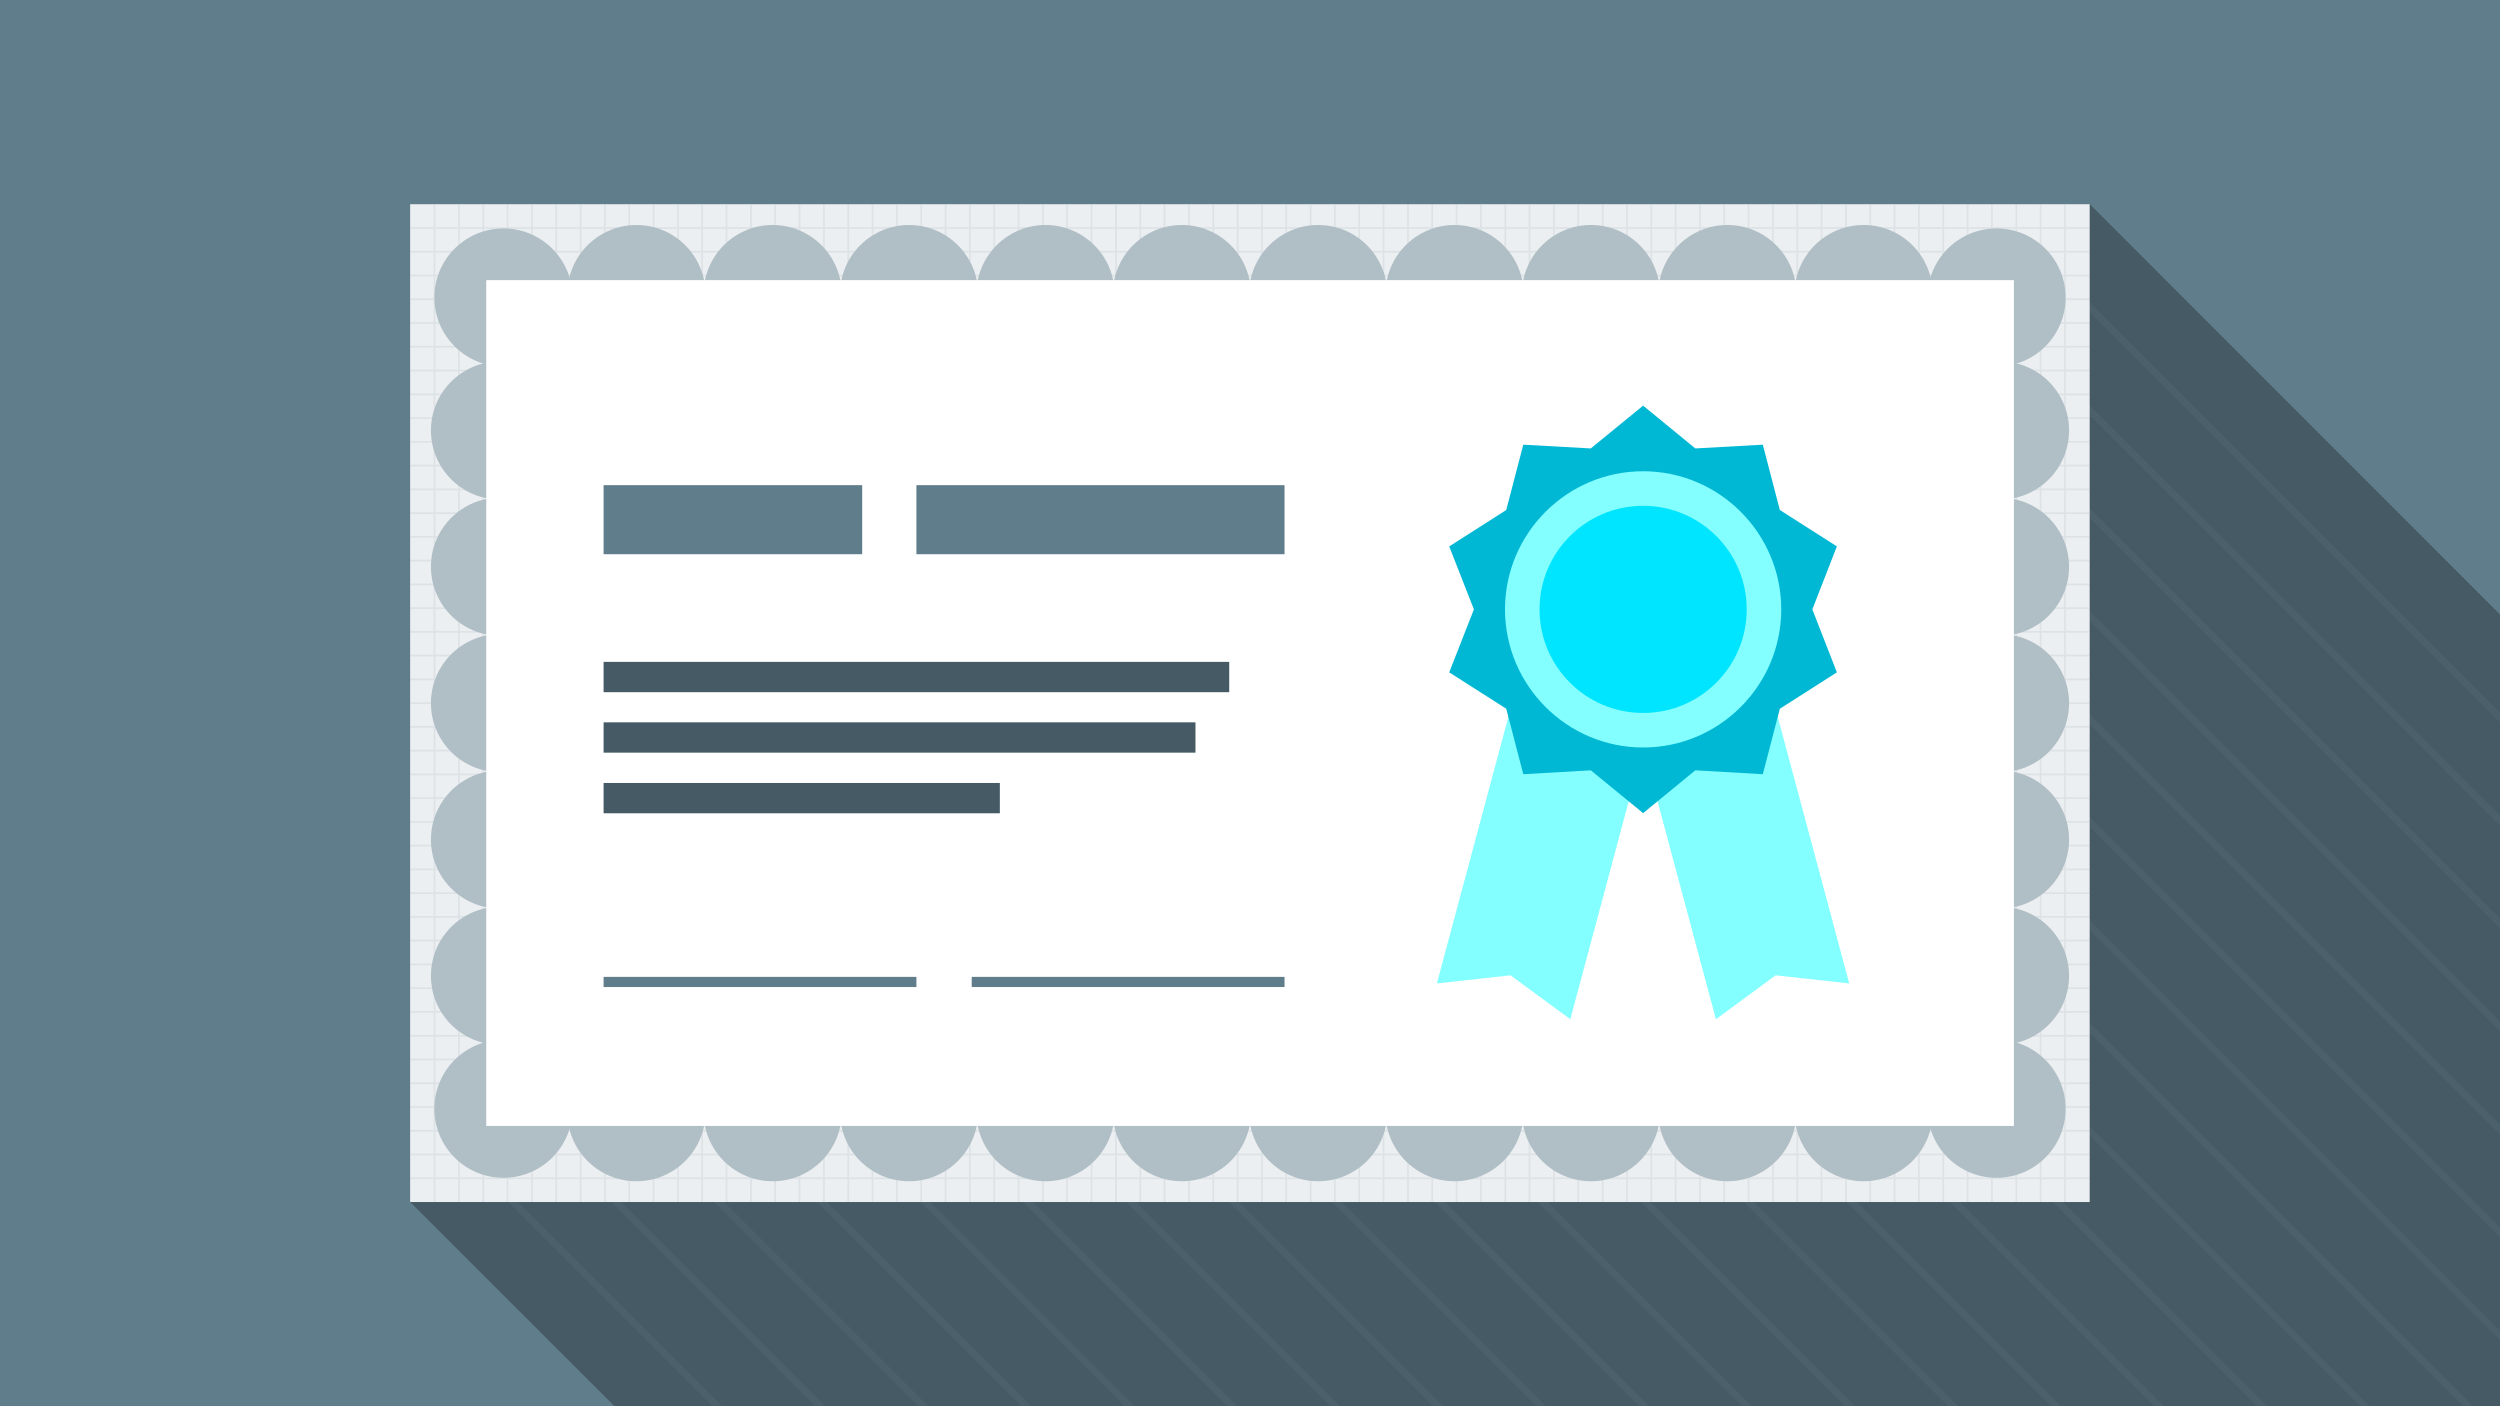 <?xml version="1.0" encoding="utf-8"?>
<!-- Generator: Adobe Illustrator 19.2.0, SVG Export Plug-In . SVG Version: 6.00 Build 0)  -->
<svg version="1.1" id="Layer_1" xmlns="http://www.w3.org/2000/svg" xmlns:xlink="http://www.w3.org/1999/xlink" x="0px" y="0px"
	 viewBox="0 0 1600 900" style="enable-background:new 0 0 1600 900;" xml:space="preserve">
<style type="text/css">
	.st0{fill:#455A64;}
	.st1{fill:#607D8B;}
	.st2{opacity:0.7;}
	.st3{opacity:0.26;clip-path:url(#SVGID_2_);}
	.st4{fill:none;stroke:#607D8B;stroke-width:4.42;stroke-miterlimit:10;}
	.st5{fill:#ECEFF1;}
	.st6{opacity:0.26;clip-path:url(#SVGID_4_);}
	.st7{fill:none;stroke:#B0BEC5;stroke-width:1.105;stroke-miterlimit:10;}
	.st8{fill:#B0BEC5;}
	.st9{fill:#FFFFFF;}
	.st10{fill:#84FFFF;}
	.st11{fill:#00B8D4;}
	.st12{fill:#00E5FF;}
	.st13{opacity:0.26;clip-path:url(#SVGID_6_);}
	.st14{fill:none;stroke:#607D8B;stroke-width:3.536;stroke-miterlimit:10;}
	.st15{opacity:0.26;clip-path:url(#SVGID_8_);}
	.st16{fill:none;stroke:#B0BEC5;stroke-width:0.884;stroke-miterlimit:10;}
	.st17{fill:#CFD8DC;}
	.st18{fill:#05B8D4;}
	.st19{opacity:0.26;}
	.st20{fill:none;stroke:#00B8D4;stroke-width:1.105;stroke-miterlimit:10;}
	.st21{fill:none;stroke:#ECEFF1;stroke-width:1.105;stroke-miterlimit:10;}
	.st22{fill:none;}
	.st23{fill:#78909C;}
	.st24{fill:none;stroke:#00B8D4;stroke-width:0.884;stroke-miterlimit:10;}
	.st25{fill:none;stroke:#ECEFF1;stroke-width:0.884;stroke-miterlimit:10;}
	.st26{opacity:0.26;fill:#37474F;}
	.st27{clip-path:url(#SVGID_10_);}
	.st28{opacity:0.26;fill:none;stroke:#84FFFF;stroke-width:1.105;stroke-miterlimit:10;}
	.st29{fill:#37474F;}
	.st30{fill:#18FFFF;}
	.st31{opacity:0.26;clip-path:url(#SVGID_12_);fill:none;stroke:#B0BEC5;stroke-width:1.105;stroke-miterlimit:10;}
	.st32{fill:#90A4AE;}
	.st33{clip-path:url(#SVGID_14_);}
	.st34{opacity:0.26;fill:none;stroke:#84FFFF;stroke-width:0.884;stroke-miterlimit:10;}
	.st35{opacity:0.26;clip-path:url(#SVGID_16_);fill:none;stroke:#B0BEC5;stroke-width:0.884;stroke-miterlimit:10;}
	.st36{opacity:0.75;}
	.st37{clip-path:url(#SVGID_18_);}
	.st38{opacity:0.26;fill:none;stroke:#37474F;stroke-width:1.105;stroke-miterlimit:10;}
	.st39{clip-path:url(#SVGID_20_);}
	.st40{opacity:0.26;fill:none;stroke:#84FFFF;stroke-width:1.113;stroke-miterlimit:10;}
	.st41{clip-path:url(#SVGID_22_);}
	.st42{opacity:0.26;fill:none;stroke:#37474F;stroke-width:0.884;stroke-miterlimit:10;}
	.st43{clip-path:url(#SVGID_24_);}
	.st44{opacity:0.26;fill:none;stroke:#84FFFF;stroke-width:0.89;stroke-miterlimit:10;}
	.st45{opacity:0.5;fill:#ECEFF1;}
</style>
<g>
	<rect y="0" class="st0" width="1600" height="900"/>
	<rect y="0" class="st1" width="1600" height="900"/>
	<polygon class="st0" points="1600,393.3 1337.5,130.7 262.5,769.3 393.3,900 1600,900 	"/>
	<g class="st2">
		<defs>
			<polygon id="SVGID_1_" class="st2" points="1600,393.3 1337.5,130.7 262.5,769.3 393.3,900 1600,900 			"/>
		</defs>
		<clipPath id="SVGID_2_">
			<use xlink:href="#SVGID_1_"  style="overflow:visible;"/>
		</clipPath>
		<g class="st3">
			<line class="st4" x1="1073.8" y1="-67" x2="2205.2" y2="1064.4"/>
			<line class="st4" x1="1040.9" y1="-34" x2="2172.3" y2="1097.3"/>
			<line class="st4" x1="1007.9" y1="-1.1" x2="2139.3" y2="1130.3"/>
			<line class="st4" x1="942" y1="64.8" x2="2073.4" y2="1196.2"/>
			<line class="st4" x1="975" y1="31.9" x2="2106.4" y2="1163.2"/>
			<line class="st4" x1="909.1" y1="97.8" x2="2040.5" y2="1229.1"/>
			<line class="st4" x1="876.1" y1="130.7" x2="2007.5" y2="1262.1"/>
			<line class="st4" x1="810.2" y1="196.6" x2="1941.6" y2="1328"/>
			<line class="st4" x1="843.2" y1="163.7" x2="1974.6" y2="1295"/>
			<line class="st4" x1="777.3" y1="229.6" x2="1908.7" y2="1360.9"/>
			<line class="st4" x1="744.3" y1="262.5" x2="1875.7" y2="1393.9"/>
			<line class="st4" x1="678.4" y1="328.4" x2="1809.8" y2="1459.8"/>
			<line class="st4" x1="711.4" y1="295.5" x2="1842.8" y2="1426.9"/>
			<line class="st4" x1="645.5" y1="361.4" x2="1776.8" y2="1492.8"/>
			<line class="st4" x1="612.5" y1="394.3" x2="1743.9" y2="1525.7"/>
			<line class="st4" x1="546.6" y1="460.2" x2="1678" y2="1591.6"/>
			<line class="st4" x1="579.6" y1="427.3" x2="1710.9" y2="1558.7"/>
			<line class="st4" x1="513.7" y1="493.2" x2="1645" y2="1624.6"/>
			<line class="st4" x1="480.7" y1="526.1" x2="1612.1" y2="1657.5"/>
			<line class="st4" x1="414.8" y1="592" x2="1546.2" y2="1723.4"/>
			<line class="st4" x1="447.8" y1="559.1" x2="1579.1" y2="1690.5"/>
			<line class="st4" x1="381.9" y1="625" x2="1513.2" y2="1756.4"/>
			<line class="st4" x1="348.9" y1="657.9" x2="1480.3" y2="1789.3"/>
			<line class="st4" x1="283" y1="723.8" x2="1414.4" y2="1855.2"/>
			<line class="st4" x1="316" y1="690.9" x2="1447.3" y2="1822.3"/>
		</g>
	</g>
	<rect x="262.5" y="130.7" class="st5" width="1074.9" height="638.6"/>
	<g>
		<defs>
			<rect id="SVGID_3_" x="262.5" y="130.7" width="1074.9" height="638.6"/>
		</defs>
		<clipPath id="SVGID_4_">
			<use xlink:href="#SVGID_3_"  style="overflow:visible;"/>
		</clipPath>
		<g class="st6">
			<g>
				<line class="st7" x1="278.1" y1="852" x2="278.1" y2="90.7"/>
				<line class="st7" x1="293.7" y1="852" x2="293.7" y2="90.7"/>
				<line class="st7" x1="309.3" y1="852" x2="309.3" y2="90.7"/>
				<line class="st7" x1="324.8" y1="852" x2="324.8" y2="90.7"/>
				<line class="st7" x1="340.4" y1="852" x2="340.4" y2="90.7"/>
				<line class="st7" x1="356" y1="852" x2="356" y2="90.7"/>
				<line class="st7" x1="371.6" y1="852" x2="371.6" y2="90.7"/>
				<line class="st7" x1="387.1" y1="852" x2="387.1" y2="90.7"/>
				<line class="st7" x1="402.7" y1="852" x2="402.7" y2="90.7"/>
				<line class="st7" x1="418.3" y1="852" x2="418.3" y2="90.7"/>
				<line class="st7" x1="433.9" y1="852" x2="433.9" y2="90.7"/>
				<line class="st7" x1="449.4" y1="852" x2="449.4" y2="90.7"/>
				<line class="st7" x1="465" y1="852" x2="465" y2="90.7"/>
				<line class="st7" x1="480.6" y1="852" x2="480.6" y2="90.7"/>
				<line class="st7" x1="496.1" y1="852" x2="496.1" y2="90.7"/>
				<line class="st7" x1="511.7" y1="852" x2="511.7" y2="90.7"/>
				<line class="st7" x1="527.3" y1="852" x2="527.3" y2="90.7"/>
				<line class="st7" x1="542.9" y1="852" x2="542.9" y2="90.7"/>
				<line class="st7" x1="558.4" y1="852" x2="558.4" y2="90.7"/>
				<line class="st7" x1="574" y1="852" x2="574" y2="90.7"/>
				<line class="st7" x1="589.6" y1="852" x2="589.6" y2="90.7"/>
				<line class="st7" x1="605.2" y1="852" x2="605.2" y2="90.7"/>
				<line class="st7" x1="620.7" y1="852" x2="620.7" y2="90.7"/>
				<line class="st7" x1="636.3" y1="852" x2="636.3" y2="90.7"/>
				<line class="st7" x1="651.9" y1="852" x2="651.9" y2="90.7"/>
				<line class="st7" x1="667.5" y1="852" x2="667.5" y2="90.7"/>
				<line class="st7" x1="683" y1="852" x2="683" y2="90.7"/>
				<line class="st7" x1="698.6" y1="852" x2="698.6" y2="90.7"/>
				<line class="st7" x1="714.2" y1="852" x2="714.2" y2="90.7"/>
				<line class="st7" x1="729.8" y1="852" x2="729.8" y2="90.7"/>
				<line class="st7" x1="745.3" y1="852" x2="745.3" y2="90.7"/>
				<line class="st7" x1="760.9" y1="852" x2="760.9" y2="90.7"/>
				<line class="st7" x1="776.5" y1="852" x2="776.5" y2="90.7"/>
				<line class="st7" x1="792.1" y1="852" x2="792.1" y2="90.7"/>
				<line class="st7" x1="807.6" y1="852" x2="807.6" y2="90.7"/>
				<line class="st7" x1="823.2" y1="852" x2="823.2" y2="90.7"/>
				<line class="st7" x1="838.8" y1="852" x2="838.8" y2="90.7"/>
				<line class="st7" x1="854.3" y1="852" x2="854.3" y2="90.7"/>
				<line class="st7" x1="869.9" y1="852" x2="869.9" y2="90.7"/>
				<line class="st7" x1="885.5" y1="852" x2="885.5" y2="90.7"/>
				<line class="st7" x1="901.1" y1="852" x2="901.1" y2="90.7"/>
				<line class="st7" x1="916.6" y1="852" x2="916.6" y2="90.7"/>
				<line class="st7" x1="932.2" y1="852" x2="932.2" y2="90.7"/>
				<line class="st7" x1="947.8" y1="852" x2="947.8" y2="90.7"/>
				<line class="st7" x1="963.4" y1="852" x2="963.4" y2="90.7"/>
				<line class="st7" x1="978.9" y1="852" x2="978.9" y2="90.7"/>
				<line class="st7" x1="994.5" y1="852" x2="994.5" y2="90.7"/>
				<line class="st7" x1="1010.1" y1="852" x2="1010.1" y2="90.7"/>
				<line class="st7" x1="1025.7" y1="852" x2="1025.7" y2="90.7"/>
				<line class="st7" x1="1041.2" y1="852" x2="1041.2" y2="90.7"/>
				<line class="st7" x1="1056.8" y1="852" x2="1056.8" y2="90.7"/>
				<line class="st7" x1="1072.4" y1="852" x2="1072.4" y2="90.7"/>
				<line class="st7" x1="1088" y1="852" x2="1088" y2="90.7"/>
				<line class="st7" x1="1103.5" y1="852" x2="1103.5" y2="90.7"/>
				<line class="st7" x1="1119.1" y1="852" x2="1119.1" y2="90.7"/>
				<line class="st7" x1="1134.7" y1="852" x2="1134.7" y2="90.7"/>
				<line class="st7" x1="1150.3" y1="852" x2="1150.3" y2="90.7"/>
				<line class="st7" x1="1165.8" y1="852" x2="1165.8" y2="90.7"/>
				<line class="st7" x1="1181.4" y1="852" x2="1181.4" y2="90.7"/>
				<line class="st7" x1="1197" y1="852" x2="1197" y2="90.7"/>
				<line class="st7" x1="1212.5" y1="852" x2="1212.5" y2="90.7"/>
				<line class="st7" x1="1228.1" y1="852" x2="1228.1" y2="90.7"/>
				<line class="st7" x1="1243.7" y1="852" x2="1243.7" y2="90.7"/>
				<line class="st7" x1="1259.3" y1="852" x2="1259.3" y2="90.7"/>
				<line class="st7" x1="1274.8" y1="852" x2="1274.8" y2="90.7"/>
				<line class="st7" x1="1290.4" y1="852" x2="1290.4" y2="90.7"/>
				<line class="st7" x1="1306" y1="852" x2="1306" y2="90.7"/>
				<line class="st7" x1="1321.6" y1="852" x2="1321.6" y2="90.7"/>
			</g>
			<g>
				<line class="st7" x1="1359.2" y1="145.9" x2="238.3" y2="145.9"/>
				<line class="st7" x1="1359.2" y1="161.1" x2="238.3" y2="161.1"/>
				<line class="st7" x1="1359.2" y1="176.3" x2="238.3" y2="176.3"/>
				<line class="st7" x1="1359.2" y1="191.5" x2="238.3" y2="191.5"/>
				<line class="st7" x1="1359.2" y1="206.7" x2="238.3" y2="206.7"/>
				<line class="st7" x1="1359.2" y1="221.9" x2="238.3" y2="221.9"/>
				<line class="st7" x1="1359.2" y1="237.1" x2="238.3" y2="237.1"/>
				<line class="st7" x1="1359.2" y1="252.4" x2="238.3" y2="252.4"/>
				<line class="st7" x1="1359.2" y1="267.6" x2="238.3" y2="267.6"/>
				<line class="st7" x1="1359.2" y1="282.8" x2="238.3" y2="282.8"/>
				<line class="st7" x1="1359.2" y1="298" x2="238.3" y2="298"/>
				<line class="st7" x1="1359.2" y1="313.2" x2="238.3" y2="313.2"/>
				<line class="st7" x1="1359.2" y1="328.4" x2="238.3" y2="328.4"/>
				<line class="st7" x1="1359.2" y1="343.6" x2="238.3" y2="343.6"/>
				<line class="st7" x1="1359.2" y1="358.8" x2="238.3" y2="358.8"/>
				<line class="st7" x1="1359.2" y1="374" x2="238.3" y2="374"/>
				<line class="st7" x1="1359.2" y1="389.2" x2="238.3" y2="389.2"/>
				<line class="st7" x1="1359.2" y1="404.4" x2="238.3" y2="404.4"/>
				<line class="st7" x1="1359.2" y1="419.6" x2="238.3" y2="419.6"/>
				<line class="st7" x1="1359.2" y1="434.8" x2="238.3" y2="434.8"/>
				<line class="st7" x1="1359.2" y1="450" x2="238.3" y2="450"/>
				<line class="st7" x1="1359.2" y1="465.2" x2="238.3" y2="465.2"/>
				<line class="st7" x1="1359.2" y1="480.4" x2="238.3" y2="480.4"/>
				<line class="st7" x1="1359.2" y1="495.6" x2="238.3" y2="495.6"/>
				<line class="st7" x1="1359.2" y1="510.8" x2="238.3" y2="510.8"/>
				<line class="st7" x1="1359.2" y1="526" x2="238.3" y2="526"/>
				<line class="st7" x1="1359.2" y1="541.2" x2="238.3" y2="541.2"/>
				<line class="st7" x1="1359.2" y1="556.4" x2="238.3" y2="556.4"/>
				<line class="st7" x1="1359.2" y1="571.6" x2="238.3" y2="571.6"/>
				<line class="st7" x1="1359.2" y1="586.8" x2="238.3" y2="586.8"/>
				<line class="st7" x1="1359.2" y1="602" x2="238.3" y2="602"/>
				<line class="st7" x1="1359.2" y1="617.2" x2="238.3" y2="617.2"/>
				<line class="st7" x1="1359.2" y1="632.4" x2="238.3" y2="632.4"/>
				<line class="st7" x1="1359.2" y1="647.6" x2="238.3" y2="647.6"/>
				<line class="st7" x1="1359.2" y1="662.9" x2="238.3" y2="662.9"/>
				<line class="st7" x1="1359.2" y1="678.1" x2="238.3" y2="678.1"/>
				<line class="st7" x1="1359.2" y1="693.3" x2="238.3" y2="693.3"/>
				<line class="st7" x1="1359.2" y1="708.5" x2="238.3" y2="708.5"/>
				<line class="st7" x1="1359.2" y1="723.7" x2="238.3" y2="723.7"/>
				<line class="st7" x1="1359.2" y1="738.9" x2="238.3" y2="738.9"/>
				<line class="st7" x1="1359.2" y1="754.1" x2="238.3" y2="754.1"/>
			</g>
		</g>
	</g>
	<g>
		<circle class="st8" cx="322.2" cy="190.4" r="44.2"/>
		<circle class="st8" cx="407.3" cy="188.2" r="44.2"/>
		<circle class="st8" cx="494.5" cy="188.2" r="44.2"/>
		<circle class="st8" cx="581.8" cy="188.2" r="44.2"/>
		<circle class="st8" cx="669.1" cy="188.2" r="44.2"/>
		<circle class="st8" cx="756.4" cy="188.2" r="44.2"/>
		<circle class="st8" cx="843.6" cy="188.2" r="44.2"/>
		<circle class="st8" cx="322.2" cy="709.6" r="44.2"/>
		<circle class="st8" cx="320" cy="624.5" r="44.2"/>
		<circle class="st8" cx="320" cy="537.3" r="44.2"/>
		<circle class="st8" cx="320" cy="450" r="44.2"/>
		<circle class="st8" cx="320" cy="362.7" r="44.2"/>
		<circle class="st8" cx="320" cy="275.5" r="44.2"/>
		<circle class="st8" cx="1277.8" cy="709.6" r="44.2"/>
		<circle class="st8" cx="1280" cy="624.5" r="44.2"/>
		<circle class="st8" cx="1280" cy="537.3" r="44.2"/>
		<circle class="st8" cx="1280" cy="450" r="44.2"/>
		<circle class="st8" cx="1280" cy="362.7" r="44.2"/>
		<circle class="st8" cx="1280" cy="275.5" r="44.2"/>
		<circle class="st8" cx="930.9" cy="188.2" r="44.2"/>
		<circle class="st8" cx="1018.2" cy="188.2" r="44.2"/>
		<circle class="st8" cx="1105.5" cy="188.2" r="44.2"/>
		<circle class="st8" cx="1192.7" cy="188.2" r="44.2"/>
		<circle class="st8" cx="407.3" cy="711.8" r="44.2"/>
		<circle class="st8" cx="494.5" cy="711.8" r="44.2"/>
		<circle class="st8" cx="581.8" cy="711.8" r="44.2"/>
		<circle class="st8" cx="669.1" cy="711.8" r="44.2"/>
		<circle class="st8" cx="756.4" cy="711.8" r="44.2"/>
		<circle class="st8" cx="843.6" cy="711.8" r="44.2"/>
		<circle class="st8" cx="930.9" cy="711.8" r="44.2"/>
		<circle class="st8" cx="1018.2" cy="711.8" r="44.2"/>
		<circle class="st8" cx="1105.5" cy="711.8" r="44.2"/>
		<circle class="st8" cx="1192.7" cy="711.8" r="44.2"/>
		<circle class="st8" cx="1277.8" cy="190.4" r="44.2"/>
	</g>
	<rect x="311.2" y="179.3" class="st9" width="977.7" height="541.3"/>
	<polygon class="st10" points="1005,652.3 1051.6,478.4 966.2,455.6 919.6,629.4 966.7,624.2 	"/>
	<polygon class="st10" points="1098.2,652.3 1051.6,478.4 1136.9,455.6 1183.5,629.4 1136.4,624.2 	"/>
	<polygon class="st11" points="1051.6,520.4 1018.1,493 974.9,495.5 964,453.6 927.5,430.3 943.3,390 927.5,349.7 964,326.4 
		974.9,284.6 1018.1,287 1051.6,259.6 1085,287 1128.2,284.6 1139.1,326.4 1175.6,349.7 1159.9,390 1175.6,430.3 1139.1,453.6 
		1128.2,495.5 1085,493 	"/>
	<path class="st10" d="M1051.6,478.4c-48.7,0-88.4-39.7-88.4-88.4s39.7-88.4,88.4-88.4c48.7,0,88.4,39.7,88.4,88.4
		S1100.3,478.4,1051.6,478.4z"/>
	<circle class="st12" cx="1051.6" cy="390" r="66.3"/>
	<g>
		<rect x="386.3" y="310.5" class="st1" width="165.5" height="44.2"/>
		<rect x="386.3" y="501.1" class="st0" width="253.6" height="19.4"/>
		<rect x="386.3" y="462.3" class="st0" width="378.8" height="19.4"/>
		<rect x="386.3" y="423.6" class="st0" width="400.4" height="19.4"/>
		<rect x="586.5" y="310.5" class="st1" width="235.6" height="44.2"/>
	</g>
	<rect x="386.3" y="625.2" class="st1" width="200.2" height="6.5"/>
	<rect x="621.9" y="625.2" class="st1" width="200.2" height="6.5"/>
</g>
</svg>
